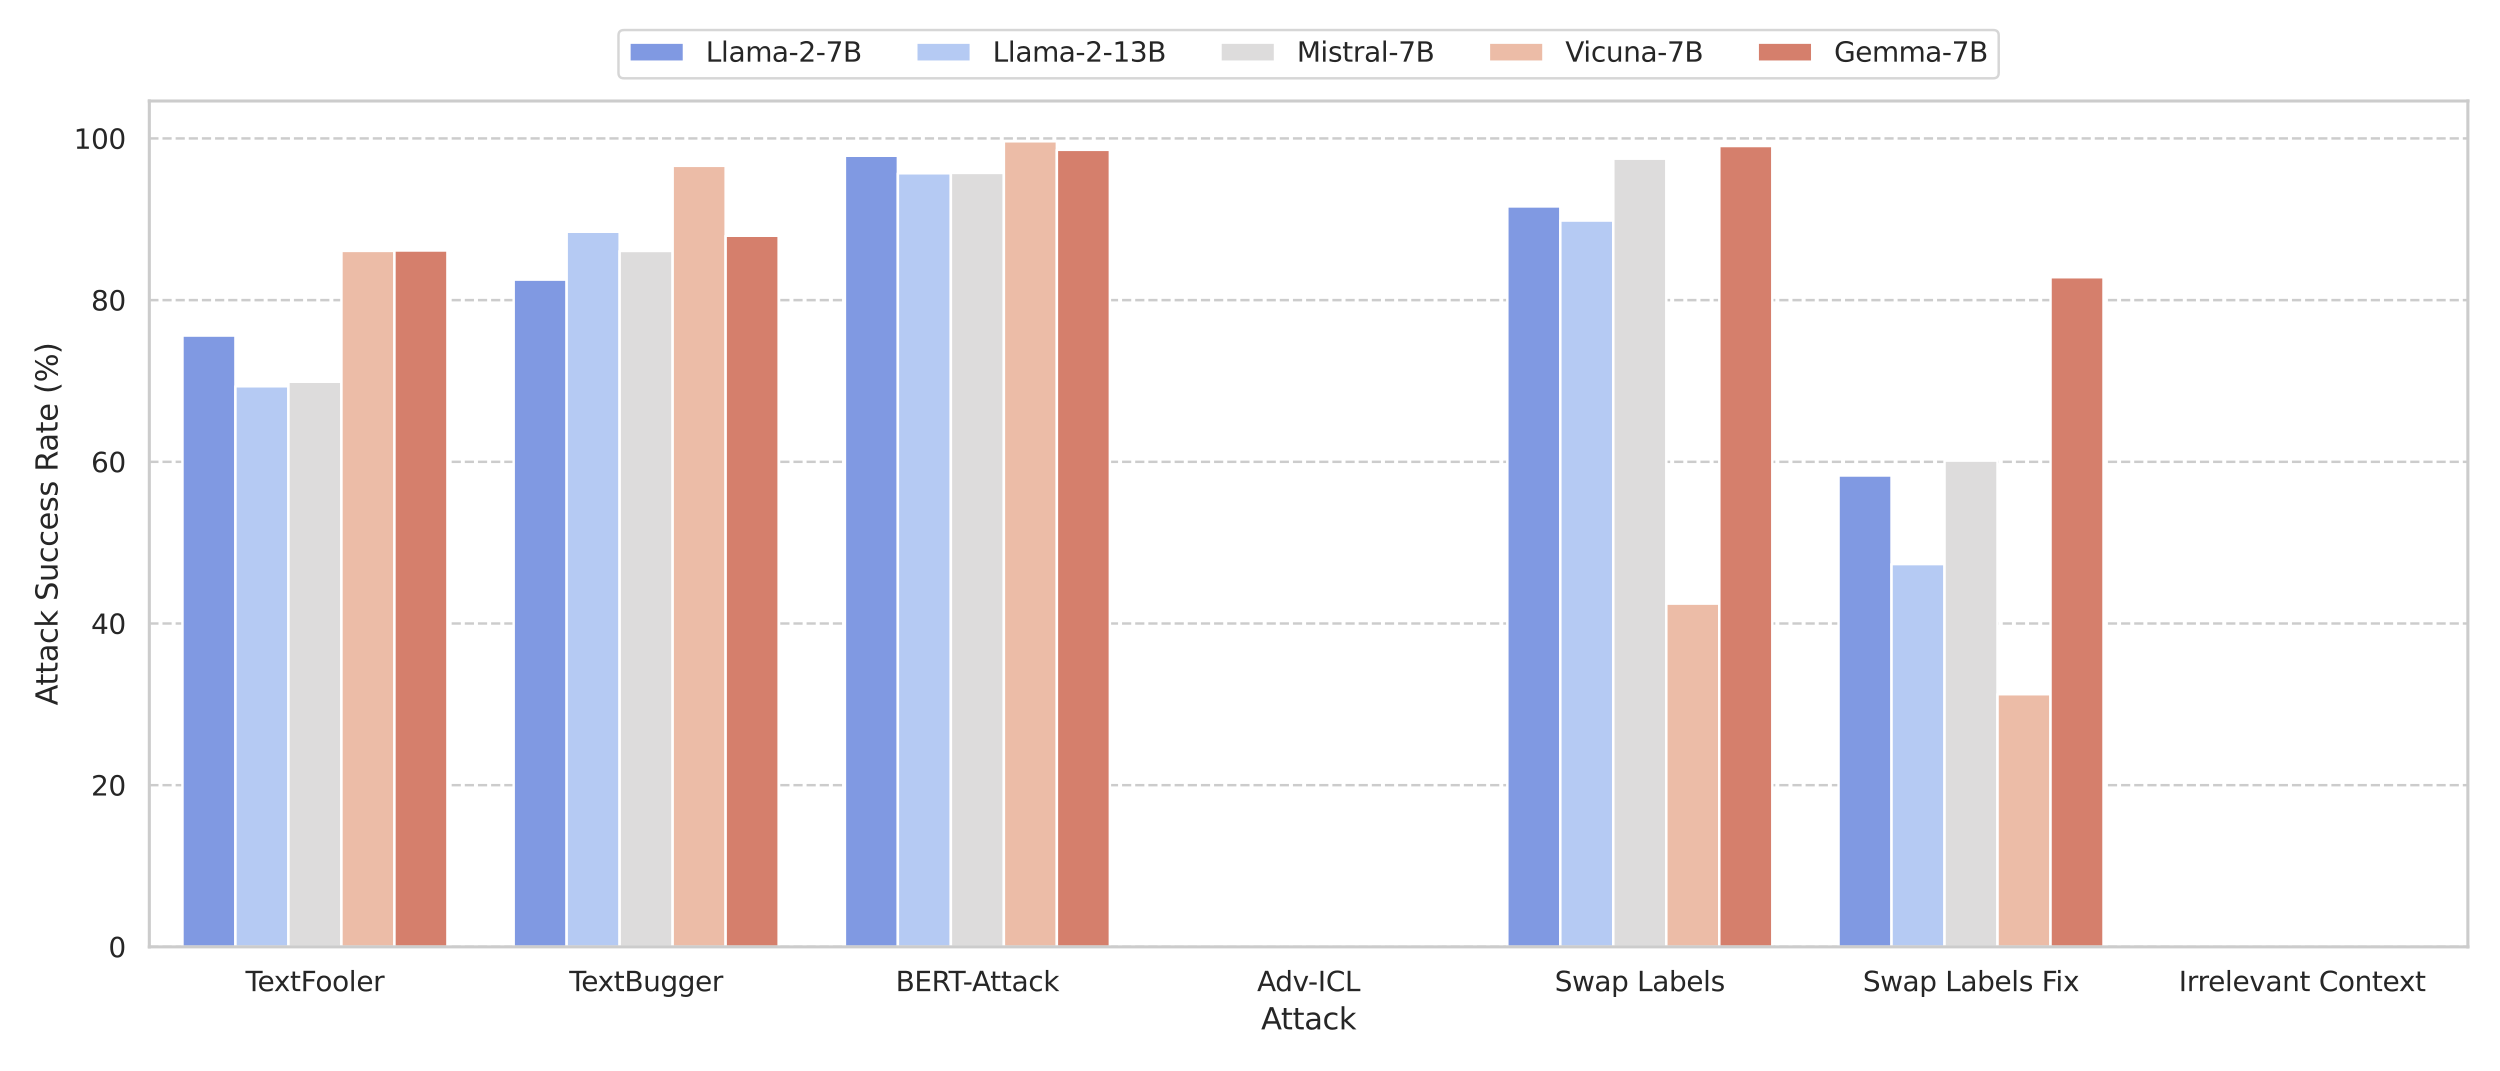 <?xml version="1.0" encoding="utf-8" standalone="no"?>
<!DOCTYPE svg PUBLIC "-//W3C//DTD SVG 1.1//EN"
  "http://www.w3.org/Graphics/SVG/1.1/DTD/svg11.dtd">
<svg xmlns:xlink="http://www.w3.org/1999/xlink" width="1008pt" height="432pt" viewBox="0 0 1008 432" xmlns="http://www.w3.org/2000/svg" version="1.1">
 <defs>
  <style type="text/css">*{stroke-linejoin: round; stroke-linecap: butt}</style>
 </defs>
 <g id="figure_1">
  <g id="patch_1">
   <path d="M 0 432 
L 1008 432 
L 1008 0 
L 0 0 
z
" style="fill: #ffffff"/>
  </g>
  <g id="axes_1">
   <g id="patch_2">
    <path d="M 60.21 381.78 
L 995.04 381.78 
L 995.04 40.724 
L 60.21 40.724 
z
" style="fill: #ffffff"/>
   </g>
   <g id="matplotlib.axis_1">
    <g id="xtick_1">
     <g id="text_1">
      <!-- TextFooler -->
      <g style="fill: #262626" transform="translate(98.992 399.638) scale(0.11 -0.11)">
       <defs>
        <path id="DejaVuSans-54" d="M -19 4666 
L 3928 4666 
L 3928 4134 
L 2272 4134 
L 2272 0 
L 1638 0 
L 1638 4134 
L -19 4134 
L -19 4666 
z
" transform="scale(0.016)"/>
        <path id="DejaVuSans-65" d="M 3597 1894 
L 3597 1613 
L 953 1613 
Q 991 1019 1311 708 
Q 1631 397 2203 397 
Q 2534 397 2845 478 
Q 3156 559 3463 722 
L 3463 178 
Q 3153 47 2828 -22 
Q 2503 -91 2169 -91 
Q 1331 -91 842 396 
Q 353 884 353 1716 
Q 353 2575 817 3079 
Q 1281 3584 2069 3584 
Q 2775 3584 3186 3129 
Q 3597 2675 3597 1894 
z
M 3022 2063 
Q 3016 2534 2758 2815 
Q 2500 3097 2075 3097 
Q 1594 3097 1305 2825 
Q 1016 2553 972 2059 
L 3022 2063 
z
" transform="scale(0.016)"/>
        <path id="DejaVuSans-78" d="M 3513 3500 
L 2247 1797 
L 3578 0 
L 2900 0 
L 1881 1375 
L 863 0 
L 184 0 
L 1544 1831 
L 300 3500 
L 978 3500 
L 1906 2253 
L 2834 3500 
L 3513 3500 
z
" transform="scale(0.016)"/>
        <path id="DejaVuSans-74" d="M 1172 4494 
L 1172 3500 
L 2356 3500 
L 2356 3053 
L 1172 3053 
L 1172 1153 
Q 1172 725 1289 603 
Q 1406 481 1766 481 
L 2356 481 
L 2356 0 
L 1766 0 
Q 1100 0 847 248 
Q 594 497 594 1153 
L 594 3053 
L 172 3053 
L 172 3500 
L 594 3500 
L 594 4494 
L 1172 4494 
z
" transform="scale(0.016)"/>
        <path id="DejaVuSans-46" d="M 628 4666 
L 3309 4666 
L 3309 4134 
L 1259 4134 
L 1259 2759 
L 3109 2759 
L 3109 2228 
L 1259 2228 
L 1259 0 
L 628 0 
L 628 4666 
z
" transform="scale(0.016)"/>
        <path id="DejaVuSans-6f" d="M 1959 3097 
Q 1497 3097 1228 2736 
Q 959 2375 959 1747 
Q 959 1119 1226 758 
Q 1494 397 1959 397 
Q 2419 397 2687 759 
Q 2956 1122 2956 1747 
Q 2956 2369 2687 2733 
Q 2419 3097 1959 3097 
z
M 1959 3584 
Q 2709 3584 3137 3096 
Q 3566 2609 3566 1747 
Q 3566 888 3137 398 
Q 2709 -91 1959 -91 
Q 1206 -91 779 398 
Q 353 888 353 1747 
Q 353 2609 779 3096 
Q 1206 3584 1959 3584 
z
" transform="scale(0.016)"/>
        <path id="DejaVuSans-6c" d="M 603 4863 
L 1178 4863 
L 1178 0 
L 603 0 
L 603 4863 
z
" transform="scale(0.016)"/>
        <path id="DejaVuSans-72" d="M 2631 2963 
Q 2534 3019 2420 3045 
Q 2306 3072 2169 3072 
Q 1681 3072 1420 2755 
Q 1159 2438 1159 1844 
L 1159 0 
L 581 0 
L 581 3500 
L 1159 3500 
L 1159 2956 
Q 1341 3275 1631 3429 
Q 1922 3584 2338 3584 
Q 2397 3584 2469 3576 
Q 2541 3569 2628 3553 
L 2631 2963 
z
" transform="scale(0.016)"/>
       </defs>
       <use xlink:href="#DejaVuSans-54"/>
       <use xlink:href="#DejaVuSans-65" x="44.084"/>
       <use xlink:href="#DejaVuSans-78" x="103.857"/>
       <use xlink:href="#DejaVuSans-74" x="163.037"/>
       <use xlink:href="#DejaVuSans-46" x="202.246"/>
       <use xlink:href="#DejaVuSans-6f" x="256.141"/>
       <use xlink:href="#DejaVuSans-6f" x="317.322"/>
       <use xlink:href="#DejaVuSans-6c" x="378.504"/>
       <use xlink:href="#DejaVuSans-65" x="406.287"/>
       <use xlink:href="#DejaVuSans-72" x="467.811"/>
      </g>
     </g>
    </g>
    <g id="xtick_2">
     <g id="text_2">
      <!-- TextBugger -->
      <g style="fill: #262626" transform="translate(229.519 399.638) scale(0.11 -0.11)">
       <defs>
        <path id="DejaVuSans-42" d="M 1259 2228 
L 1259 519 
L 2272 519 
Q 2781 519 3026 730 
Q 3272 941 3272 1375 
Q 3272 1813 3026 2020 
Q 2781 2228 2272 2228 
L 1259 2228 
z
M 1259 4147 
L 1259 2741 
L 2194 2741 
Q 2656 2741 2882 2914 
Q 3109 3088 3109 3444 
Q 3109 3797 2882 3972 
Q 2656 4147 2194 4147 
L 1259 4147 
z
M 628 4666 
L 2241 4666 
Q 2963 4666 3353 4366 
Q 3744 4066 3744 3513 
Q 3744 3084 3544 2831 
Q 3344 2578 2956 2516 
Q 3422 2416 3680 2098 
Q 3938 1781 3938 1306 
Q 3938 681 3513 340 
Q 3088 0 2303 0 
L 628 0 
L 628 4666 
z
" transform="scale(0.016)"/>
        <path id="DejaVuSans-75" d="M 544 1381 
L 544 3500 
L 1119 3500 
L 1119 1403 
Q 1119 906 1312 657 
Q 1506 409 1894 409 
Q 2359 409 2629 706 
Q 2900 1003 2900 1516 
L 2900 3500 
L 3475 3500 
L 3475 0 
L 2900 0 
L 2900 538 
Q 2691 219 2414 64 
Q 2138 -91 1772 -91 
Q 1169 -91 856 284 
Q 544 659 544 1381 
z
M 1991 3584 
L 1991 3584 
z
" transform="scale(0.016)"/>
        <path id="DejaVuSans-67" d="M 2906 1791 
Q 2906 2416 2648 2759 
Q 2391 3103 1925 3103 
Q 1463 3103 1205 2759 
Q 947 2416 947 1791 
Q 947 1169 1205 825 
Q 1463 481 1925 481 
Q 2391 481 2648 825 
Q 2906 1169 2906 1791 
z
M 3481 434 
Q 3481 -459 3084 -895 
Q 2688 -1331 1869 -1331 
Q 1566 -1331 1297 -1286 
Q 1028 -1241 775 -1147 
L 775 -588 
Q 1028 -725 1275 -790 
Q 1522 -856 1778 -856 
Q 2344 -856 2625 -561 
Q 2906 -266 2906 331 
L 2906 616 
Q 2728 306 2450 153 
Q 2172 0 1784 0 
Q 1141 0 747 490 
Q 353 981 353 1791 
Q 353 2603 747 3093 
Q 1141 3584 1784 3584 
Q 2172 3584 2450 3431 
Q 2728 3278 2906 2969 
L 2906 3500 
L 3481 3500 
L 3481 434 
z
" transform="scale(0.016)"/>
       </defs>
       <use xlink:href="#DejaVuSans-54"/>
       <use xlink:href="#DejaVuSans-65" x="44.084"/>
       <use xlink:href="#DejaVuSans-78" x="103.857"/>
       <use xlink:href="#DejaVuSans-74" x="163.037"/>
       <use xlink:href="#DejaVuSans-42" x="202.246"/>
       <use xlink:href="#DejaVuSans-75" x="270.85"/>
       <use xlink:href="#DejaVuSans-67" x="334.229"/>
       <use xlink:href="#DejaVuSans-67" x="397.705"/>
       <use xlink:href="#DejaVuSans-65" x="461.182"/>
       <use xlink:href="#DejaVuSans-72" x="522.705"/>
      </g>
     </g>
    </g>
    <g id="xtick_3">
     <g id="text_3">
      <!-- BERT-Attack -->
      <g style="fill: #262626" transform="translate(361.13 399.638) scale(0.11 -0.11)">
       <defs>
        <path id="DejaVuSans-45" d="M 628 4666 
L 3578 4666 
L 3578 4134 
L 1259 4134 
L 1259 2753 
L 3481 2753 
L 3481 2222 
L 1259 2222 
L 1259 531 
L 3634 531 
L 3634 0 
L 628 0 
L 628 4666 
z
" transform="scale(0.016)"/>
        <path id="DejaVuSans-52" d="M 2841 2188 
Q 3044 2119 3236 1894 
Q 3428 1669 3622 1275 
L 4263 0 
L 3584 0 
L 2988 1197 
Q 2756 1666 2539 1819 
Q 2322 1972 1947 1972 
L 1259 1972 
L 1259 0 
L 628 0 
L 628 4666 
L 2053 4666 
Q 2853 4666 3247 4331 
Q 3641 3997 3641 3322 
Q 3641 2881 3436 2590 
Q 3231 2300 2841 2188 
z
M 1259 4147 
L 1259 2491 
L 2053 2491 
Q 2509 2491 2742 2702 
Q 2975 2913 2975 3322 
Q 2975 3731 2742 3939 
Q 2509 4147 2053 4147 
L 1259 4147 
z
" transform="scale(0.016)"/>
        <path id="DejaVuSans-2d" d="M 313 2009 
L 1997 2009 
L 1997 1497 
L 313 1497 
L 313 2009 
z
" transform="scale(0.016)"/>
        <path id="DejaVuSans-41" d="M 2188 4044 
L 1331 1722 
L 3047 1722 
L 2188 4044 
z
M 1831 4666 
L 2547 4666 
L 4325 0 
L 3669 0 
L 3244 1197 
L 1141 1197 
L 716 0 
L 50 0 
L 1831 4666 
z
" transform="scale(0.016)"/>
        <path id="DejaVuSans-61" d="M 2194 1759 
Q 1497 1759 1228 1600 
Q 959 1441 959 1056 
Q 959 750 1161 570 
Q 1363 391 1709 391 
Q 2188 391 2477 730 
Q 2766 1069 2766 1631 
L 2766 1759 
L 2194 1759 
z
M 3341 1997 
L 3341 0 
L 2766 0 
L 2766 531 
Q 2569 213 2275 61 
Q 1981 -91 1556 -91 
Q 1019 -91 701 211 
Q 384 513 384 1019 
Q 384 1609 779 1909 
Q 1175 2209 1959 2209 
L 2766 2209 
L 2766 2266 
Q 2766 2663 2505 2880 
Q 2244 3097 1772 3097 
Q 1472 3097 1187 3025 
Q 903 2953 641 2809 
L 641 3341 
Q 956 3463 1253 3523 
Q 1550 3584 1831 3584 
Q 2591 3584 2966 3190 
Q 3341 2797 3341 1997 
z
" transform="scale(0.016)"/>
        <path id="DejaVuSans-63" d="M 3122 3366 
L 3122 2828 
Q 2878 2963 2633 3030 
Q 2388 3097 2138 3097 
Q 1578 3097 1268 2742 
Q 959 2388 959 1747 
Q 959 1106 1268 751 
Q 1578 397 2138 397 
Q 2388 397 2633 464 
Q 2878 531 3122 666 
L 3122 134 
Q 2881 22 2623 -34 
Q 2366 -91 2075 -91 
Q 1284 -91 818 406 
Q 353 903 353 1747 
Q 353 2603 823 3093 
Q 1294 3584 2113 3584 
Q 2378 3584 2631 3529 
Q 2884 3475 3122 3366 
z
" transform="scale(0.016)"/>
        <path id="DejaVuSans-6b" d="M 581 4863 
L 1159 4863 
L 1159 1991 
L 2875 3500 
L 3609 3500 
L 1753 1863 
L 3688 0 
L 2938 0 
L 1159 1709 
L 1159 0 
L 581 0 
L 581 4863 
z
" transform="scale(0.016)"/>
       </defs>
       <use xlink:href="#DejaVuSans-42"/>
       <use xlink:href="#DejaVuSans-45" x="68.604"/>
       <use xlink:href="#DejaVuSans-52" x="131.787"/>
       <use xlink:href="#DejaVuSans-54" x="194.02"/>
       <use xlink:href="#DejaVuSans-2d" x="245.979"/>
       <use xlink:href="#DejaVuSans-41" x="279.812"/>
       <use xlink:href="#DejaVuSans-74" x="346.471"/>
       <use xlink:href="#DejaVuSans-74" x="385.68"/>
       <use xlink:href="#DejaVuSans-61" x="424.889"/>
       <use xlink:href="#DejaVuSans-63" x="486.168"/>
       <use xlink:href="#DejaVuSans-6b" x="541.148"/>
      </g>
     </g>
    </g>
    <g id="xtick_4">
     <g id="text_4">
      <!-- Adv-ICL -->
      <g style="fill: #262626" transform="translate(506.844 399.638) scale(0.11 -0.11)">
       <defs>
        <path id="DejaVuSans-64" d="M 2906 2969 
L 2906 4863 
L 3481 4863 
L 3481 0 
L 2906 0 
L 2906 525 
Q 2725 213 2448 61 
Q 2172 -91 1784 -91 
Q 1150 -91 751 415 
Q 353 922 353 1747 
Q 353 2572 751 3078 
Q 1150 3584 1784 3584 
Q 2172 3584 2448 3432 
Q 2725 3281 2906 2969 
z
M 947 1747 
Q 947 1113 1208 752 
Q 1469 391 1925 391 
Q 2381 391 2643 752 
Q 2906 1113 2906 1747 
Q 2906 2381 2643 2742 
Q 2381 3103 1925 3103 
Q 1469 3103 1208 2742 
Q 947 2381 947 1747 
z
" transform="scale(0.016)"/>
        <path id="DejaVuSans-76" d="M 191 3500 
L 800 3500 
L 1894 563 
L 2988 3500 
L 3597 3500 
L 2284 0 
L 1503 0 
L 191 3500 
z
" transform="scale(0.016)"/>
        <path id="DejaVuSans-49" d="M 628 4666 
L 1259 4666 
L 1259 0 
L 628 0 
L 628 4666 
z
" transform="scale(0.016)"/>
        <path id="DejaVuSans-43" d="M 4122 4306 
L 4122 3641 
Q 3803 3938 3442 4084 
Q 3081 4231 2675 4231 
Q 1875 4231 1450 3742 
Q 1025 3253 1025 2328 
Q 1025 1406 1450 917 
Q 1875 428 2675 428 
Q 3081 428 3442 575 
Q 3803 722 4122 1019 
L 4122 359 
Q 3791 134 3420 21 
Q 3050 -91 2638 -91 
Q 1578 -91 968 557 
Q 359 1206 359 2328 
Q 359 3453 968 4101 
Q 1578 4750 2638 4750 
Q 3056 4750 3426 4639 
Q 3797 4528 4122 4306 
z
" transform="scale(0.016)"/>
        <path id="DejaVuSans-4c" d="M 628 4666 
L 1259 4666 
L 1259 531 
L 3531 531 
L 3531 0 
L 628 0 
L 628 4666 
z
" transform="scale(0.016)"/>
       </defs>
       <use xlink:href="#DejaVuSans-41"/>
       <use xlink:href="#DejaVuSans-64" x="66.658"/>
       <use xlink:href="#DejaVuSans-76" x="130.135"/>
       <use xlink:href="#DejaVuSans-2d" x="186.689"/>
       <use xlink:href="#DejaVuSans-49" x="222.773"/>
       <use xlink:href="#DejaVuSans-43" x="252.266"/>
       <use xlink:href="#DejaVuSans-4c" x="322.09"/>
      </g>
     </g>
    </g>
    <g id="xtick_5">
     <g id="text_5">
      <!-- Swap Labels -->
      <g style="fill: #262626" transform="translate(626.868 399.638) scale(0.11 -0.11)">
       <defs>
        <path id="DejaVuSans-53" d="M 3425 4513 
L 3425 3897 
Q 3066 4069 2747 4153 
Q 2428 4238 2131 4238 
Q 1616 4238 1336 4038 
Q 1056 3838 1056 3469 
Q 1056 3159 1242 3001 
Q 1428 2844 1947 2747 
L 2328 2669 
Q 3034 2534 3370 2195 
Q 3706 1856 3706 1288 
Q 3706 609 3251 259 
Q 2797 -91 1919 -91 
Q 1588 -91 1214 -16 
Q 841 59 441 206 
L 441 856 
Q 825 641 1194 531 
Q 1563 422 1919 422 
Q 2459 422 2753 634 
Q 3047 847 3047 1241 
Q 3047 1584 2836 1778 
Q 2625 1972 2144 2069 
L 1759 2144 
Q 1053 2284 737 2584 
Q 422 2884 422 3419 
Q 422 4038 858 4394 
Q 1294 4750 2059 4750 
Q 2388 4750 2728 4690 
Q 3069 4631 3425 4513 
z
" transform="scale(0.016)"/>
        <path id="DejaVuSans-77" d="M 269 3500 
L 844 3500 
L 1563 769 
L 2278 3500 
L 2956 3500 
L 3675 769 
L 4391 3500 
L 4966 3500 
L 4050 0 
L 3372 0 
L 2619 2869 
L 1863 0 
L 1184 0 
L 269 3500 
z
" transform="scale(0.016)"/>
        <path id="DejaVuSans-70" d="M 1159 525 
L 1159 -1331 
L 581 -1331 
L 581 3500 
L 1159 3500 
L 1159 2969 
Q 1341 3281 1617 3432 
Q 1894 3584 2278 3584 
Q 2916 3584 3314 3078 
Q 3713 2572 3713 1747 
Q 3713 922 3314 415 
Q 2916 -91 2278 -91 
Q 1894 -91 1617 61 
Q 1341 213 1159 525 
z
M 3116 1747 
Q 3116 2381 2855 2742 
Q 2594 3103 2138 3103 
Q 1681 3103 1420 2742 
Q 1159 2381 1159 1747 
Q 1159 1113 1420 752 
Q 1681 391 2138 391 
Q 2594 391 2855 752 
Q 3116 1113 3116 1747 
z
" transform="scale(0.016)"/>
        <path id="DejaVuSans-20" transform="scale(0.016)"/>
        <path id="DejaVuSans-62" d="M 3116 1747 
Q 3116 2381 2855 2742 
Q 2594 3103 2138 3103 
Q 1681 3103 1420 2742 
Q 1159 2381 1159 1747 
Q 1159 1113 1420 752 
Q 1681 391 2138 391 
Q 2594 391 2855 752 
Q 3116 1113 3116 1747 
z
M 1159 2969 
Q 1341 3281 1617 3432 
Q 1894 3584 2278 3584 
Q 2916 3584 3314 3078 
Q 3713 2572 3713 1747 
Q 3713 922 3314 415 
Q 2916 -91 2278 -91 
Q 1894 -91 1617 61 
Q 1341 213 1159 525 
L 1159 0 
L 581 0 
L 581 4863 
L 1159 4863 
L 1159 2969 
z
" transform="scale(0.016)"/>
        <path id="DejaVuSans-73" d="M 2834 3397 
L 2834 2853 
Q 2591 2978 2328 3040 
Q 2066 3103 1784 3103 
Q 1356 3103 1142 2972 
Q 928 2841 928 2578 
Q 928 2378 1081 2264 
Q 1234 2150 1697 2047 
L 1894 2003 
Q 2506 1872 2764 1633 
Q 3022 1394 3022 966 
Q 3022 478 2636 193 
Q 2250 -91 1575 -91 
Q 1294 -91 989 -36 
Q 684 19 347 128 
L 347 722 
Q 666 556 975 473 
Q 1284 391 1588 391 
Q 1994 391 2212 530 
Q 2431 669 2431 922 
Q 2431 1156 2273 1281 
Q 2116 1406 1581 1522 
L 1381 1569 
Q 847 1681 609 1914 
Q 372 2147 372 2553 
Q 372 3047 722 3315 
Q 1072 3584 1716 3584 
Q 2034 3584 2315 3537 
Q 2597 3491 2834 3397 
z
" transform="scale(0.016)"/>
       </defs>
       <use xlink:href="#DejaVuSans-53"/>
       <use xlink:href="#DejaVuSans-77" x="63.477"/>
       <use xlink:href="#DejaVuSans-61" x="145.264"/>
       <use xlink:href="#DejaVuSans-70" x="206.543"/>
       <use xlink:href="#DejaVuSans-20" x="270.02"/>
       <use xlink:href="#DejaVuSans-4c" x="301.807"/>
       <use xlink:href="#DejaVuSans-61" x="357.52"/>
       <use xlink:href="#DejaVuSans-62" x="418.799"/>
       <use xlink:href="#DejaVuSans-65" x="482.275"/>
       <use xlink:href="#DejaVuSans-6c" x="543.799"/>
       <use xlink:href="#DejaVuSans-73" x="571.582"/>
      </g>
     </g>
    </g>
    <g id="xtick_6">
     <g id="text_6">
      <!-- Swap Labels Fix -->
      <g style="fill: #262626" transform="translate(751.12 399.638) scale(0.11 -0.11)">
       <defs>
        <path id="DejaVuSans-69" d="M 603 3500 
L 1178 3500 
L 1178 0 
L 603 0 
L 603 3500 
z
M 603 4863 
L 1178 4863 
L 1178 4134 
L 603 4134 
L 603 4863 
z
" transform="scale(0.016)"/>
       </defs>
       <use xlink:href="#DejaVuSans-53"/>
       <use xlink:href="#DejaVuSans-77" x="63.477"/>
       <use xlink:href="#DejaVuSans-61" x="145.264"/>
       <use xlink:href="#DejaVuSans-70" x="206.543"/>
       <use xlink:href="#DejaVuSans-20" x="270.02"/>
       <use xlink:href="#DejaVuSans-4c" x="301.807"/>
       <use xlink:href="#DejaVuSans-61" x="357.52"/>
       <use xlink:href="#DejaVuSans-62" x="418.799"/>
       <use xlink:href="#DejaVuSans-65" x="482.275"/>
       <use xlink:href="#DejaVuSans-6c" x="543.799"/>
       <use xlink:href="#DejaVuSans-73" x="571.582"/>
       <use xlink:href="#DejaVuSans-20" x="623.682"/>
       <use xlink:href="#DejaVuSans-46" x="655.469"/>
       <use xlink:href="#DejaVuSans-69" x="705.738"/>
       <use xlink:href="#DejaVuSans-78" x="733.521"/>
      </g>
     </g>
    </g>
    <g id="xtick_7">
     <g id="text_7">
      <!-- Irrelevant Context -->
      <g style="fill: #262626" transform="translate(878.483 399.638) scale(0.11 -0.11)">
       <defs>
        <path id="DejaVuSans-6e" d="M 3513 2113 
L 3513 0 
L 2938 0 
L 2938 2094 
Q 2938 2591 2744 2837 
Q 2550 3084 2163 3084 
Q 1697 3084 1428 2787 
Q 1159 2491 1159 1978 
L 1159 0 
L 581 0 
L 581 3500 
L 1159 3500 
L 1159 2956 
Q 1366 3272 1645 3428 
Q 1925 3584 2291 3584 
Q 2894 3584 3203 3211 
Q 3513 2838 3513 2113 
z
" transform="scale(0.016)"/>
       </defs>
       <use xlink:href="#DejaVuSans-49"/>
       <use xlink:href="#DejaVuSans-72" x="29.492"/>
       <use xlink:href="#DejaVuSans-72" x="68.855"/>
       <use xlink:href="#DejaVuSans-65" x="107.719"/>
       <use xlink:href="#DejaVuSans-6c" x="169.242"/>
       <use xlink:href="#DejaVuSans-65" x="197.025"/>
       <use xlink:href="#DejaVuSans-76" x="258.549"/>
       <use xlink:href="#DejaVuSans-61" x="317.729"/>
       <use xlink:href="#DejaVuSans-6e" x="379.008"/>
       <use xlink:href="#DejaVuSans-74" x="442.387"/>
       <use xlink:href="#DejaVuSans-20" x="481.596"/>
       <use xlink:href="#DejaVuSans-43" x="513.383"/>
       <use xlink:href="#DejaVuSans-6f" x="583.207"/>
       <use xlink:href="#DejaVuSans-6e" x="644.389"/>
       <use xlink:href="#DejaVuSans-74" x="707.768"/>
       <use xlink:href="#DejaVuSans-65" x="746.977"/>
       <use xlink:href="#DejaVuSans-78" x="806.75"/>
       <use xlink:href="#DejaVuSans-74" x="865.93"/>
      </g>
     </g>
    </g>
    <g id="text_8">
     <!-- Attack -->
     <g style="fill: #262626" transform="translate(508.471 415.044) scale(0.12 -0.12)">
      <use xlink:href="#DejaVuSans-41"/>
      <use xlink:href="#DejaVuSans-74" x="66.658"/>
      <use xlink:href="#DejaVuSans-74" x="105.867"/>
      <use xlink:href="#DejaVuSans-61" x="145.076"/>
      <use xlink:href="#DejaVuSans-63" x="206.355"/>
      <use xlink:href="#DejaVuSans-6b" x="261.336"/>
     </g>
    </g>
   </g>
   <g id="matplotlib.axis_2">
    <g id="ytick_1">
     <g id="line2d_1">
      <path d="M 60.21 381.78 
L 995.04 381.78 
" clip-path="url(#p69f2e0e2e2)" style="fill: none; stroke-dasharray: 3.7,1.6; stroke-dashoffset: 0; stroke: #cccccc"/>
     </g>
     <g id="text_9">
      <!-- 0 -->
      <g style="fill: #262626" transform="translate(43.711 385.959) scale(0.11 -0.11)">
       <defs>
        <path id="DejaVuSans-30" d="M 2034 4250 
Q 1547 4250 1301 3770 
Q 1056 3291 1056 2328 
Q 1056 1369 1301 889 
Q 1547 409 2034 409 
Q 2525 409 2770 889 
Q 3016 1369 3016 2328 
Q 3016 3291 2770 3770 
Q 2525 4250 2034 4250 
z
M 2034 4750 
Q 2819 4750 3233 4129 
Q 3647 3509 3647 2328 
Q 3647 1150 3233 529 
Q 2819 -91 2034 -91 
Q 1250 -91 836 529 
Q 422 1150 422 2328 
Q 422 3509 836 4129 
Q 1250 4750 2034 4750 
z
" transform="scale(0.016)"/>
       </defs>
       <use xlink:href="#DejaVuSans-30"/>
      </g>
     </g>
    </g>
    <g id="ytick_2">
     <g id="line2d_2">
      <path d="M 60.21 316.589 
L 995.04 316.589 
" clip-path="url(#p69f2e0e2e2)" style="fill: none; stroke-dasharray: 3.7,1.6; stroke-dashoffset: 0; stroke: #cccccc"/>
     </g>
     <g id="text_10">
      <!-- 20 -->
      <g style="fill: #262626" transform="translate(36.712 320.768) scale(0.11 -0.11)">
       <defs>
        <path id="DejaVuSans-32" d="M 1228 531 
L 3431 531 
L 3431 0 
L 469 0 
L 469 531 
Q 828 903 1448 1529 
Q 2069 2156 2228 2338 
Q 2531 2678 2651 2914 
Q 2772 3150 2772 3378 
Q 2772 3750 2511 3984 
Q 2250 4219 1831 4219 
Q 1534 4219 1204 4116 
Q 875 4013 500 3803 
L 500 4441 
Q 881 4594 1212 4672 
Q 1544 4750 1819 4750 
Q 2544 4750 2975 4387 
Q 3406 4025 3406 3419 
Q 3406 3131 3298 2873 
Q 3191 2616 2906 2266 
Q 2828 2175 2409 1742 
Q 1991 1309 1228 531 
z
" transform="scale(0.016)"/>
       </defs>
       <use xlink:href="#DejaVuSans-32"/>
       <use xlink:href="#DejaVuSans-30" x="63.623"/>
      </g>
     </g>
    </g>
    <g id="ytick_3">
     <g id="line2d_3">
      <path d="M 60.21 251.398 
L 995.04 251.398 
" clip-path="url(#p69f2e0e2e2)" style="fill: none; stroke-dasharray: 3.7,1.6; stroke-dashoffset: 0; stroke: #cccccc"/>
     </g>
     <g id="text_11">
      <!-- 40 -->
      <g style="fill: #262626" transform="translate(36.712 255.577) scale(0.11 -0.11)">
       <defs>
        <path id="DejaVuSans-34" d="M 2419 4116 
L 825 1625 
L 2419 1625 
L 2419 4116 
z
M 2253 4666 
L 3047 4666 
L 3047 1625 
L 3713 1625 
L 3713 1100 
L 3047 1100 
L 3047 0 
L 2419 0 
L 2419 1100 
L 313 1100 
L 313 1709 
L 2253 4666 
z
" transform="scale(0.016)"/>
       </defs>
       <use xlink:href="#DejaVuSans-34"/>
       <use xlink:href="#DejaVuSans-30" x="63.623"/>
      </g>
     </g>
    </g>
    <g id="ytick_4">
     <g id="line2d_4">
      <path d="M 60.21 186.206 
L 995.04 186.206 
" clip-path="url(#p69f2e0e2e2)" style="fill: none; stroke-dasharray: 3.7,1.6; stroke-dashoffset: 0; stroke: #cccccc"/>
     </g>
     <g id="text_12">
      <!-- 60 -->
      <g style="fill: #262626" transform="translate(36.712 190.385) scale(0.11 -0.11)">
       <defs>
        <path id="DejaVuSans-36" d="M 2113 2584 
Q 1688 2584 1439 2293 
Q 1191 2003 1191 1497 
Q 1191 994 1439 701 
Q 1688 409 2113 409 
Q 2538 409 2786 701 
Q 3034 994 3034 1497 
Q 3034 2003 2786 2293 
Q 2538 2584 2113 2584 
z
M 3366 4563 
L 3366 3988 
Q 3128 4100 2886 4159 
Q 2644 4219 2406 4219 
Q 1781 4219 1451 3797 
Q 1122 3375 1075 2522 
Q 1259 2794 1537 2939 
Q 1816 3084 2150 3084 
Q 2853 3084 3261 2657 
Q 3669 2231 3669 1497 
Q 3669 778 3244 343 
Q 2819 -91 2113 -91 
Q 1303 -91 875 529 
Q 447 1150 447 2328 
Q 447 3434 972 4092 
Q 1497 4750 2381 4750 
Q 2619 4750 2861 4703 
Q 3103 4656 3366 4563 
z
" transform="scale(0.016)"/>
       </defs>
       <use xlink:href="#DejaVuSans-36"/>
       <use xlink:href="#DejaVuSans-30" x="63.623"/>
      </g>
     </g>
    </g>
    <g id="ytick_5">
     <g id="line2d_5">
      <path d="M 60.21 121.015 
L 995.04 121.015 
" clip-path="url(#p69f2e0e2e2)" style="fill: none; stroke-dasharray: 3.7,1.6; stroke-dashoffset: 0; stroke: #cccccc"/>
     </g>
     <g id="text_13">
      <!-- 80 -->
      <g style="fill: #262626" transform="translate(36.712 125.194) scale(0.11 -0.11)">
       <defs>
        <path id="DejaVuSans-38" d="M 2034 2216 
Q 1584 2216 1326 1975 
Q 1069 1734 1069 1313 
Q 1069 891 1326 650 
Q 1584 409 2034 409 
Q 2484 409 2743 651 
Q 3003 894 3003 1313 
Q 3003 1734 2745 1975 
Q 2488 2216 2034 2216 
z
M 1403 2484 
Q 997 2584 770 2862 
Q 544 3141 544 3541 
Q 544 4100 942 4425 
Q 1341 4750 2034 4750 
Q 2731 4750 3128 4425 
Q 3525 4100 3525 3541 
Q 3525 3141 3298 2862 
Q 3072 2584 2669 2484 
Q 3125 2378 3379 2068 
Q 3634 1759 3634 1313 
Q 3634 634 3220 271 
Q 2806 -91 2034 -91 
Q 1263 -91 848 271 
Q 434 634 434 1313 
Q 434 1759 690 2068 
Q 947 2378 1403 2484 
z
M 1172 3481 
Q 1172 3119 1398 2916 
Q 1625 2713 2034 2713 
Q 2441 2713 2670 2916 
Q 2900 3119 2900 3481 
Q 2900 3844 2670 4047 
Q 2441 4250 2034 4250 
Q 1625 4250 1398 4047 
Q 1172 3844 1172 3481 
z
" transform="scale(0.016)"/>
       </defs>
       <use xlink:href="#DejaVuSans-38"/>
       <use xlink:href="#DejaVuSans-30" x="63.623"/>
      </g>
     </g>
    </g>
    <g id="ytick_6">
     <g id="line2d_6">
      <path d="M 60.21 55.824 
L 995.04 55.824 
" clip-path="url(#p69f2e0e2e2)" style="fill: none; stroke-dasharray: 3.7,1.6; stroke-dashoffset: 0; stroke: #cccccc"/>
     </g>
     <g id="text_14">
      <!-- 100 -->
      <g style="fill: #262626" transform="translate(29.714 60.003) scale(0.11 -0.11)">
       <defs>
        <path id="DejaVuSans-31" d="M 794 531 
L 1825 531 
L 1825 4091 
L 703 3866 
L 703 4441 
L 1819 4666 
L 2450 4666 
L 2450 531 
L 3481 531 
L 3481 0 
L 794 0 
L 794 531 
z
" transform="scale(0.016)"/>
       </defs>
       <use xlink:href="#DejaVuSans-31"/>
       <use xlink:href="#DejaVuSans-30" x="63.623"/>
       <use xlink:href="#DejaVuSans-30" x="127.246"/>
      </g>
     </g>
    </g>
    <g id="text_15">
     <!-- Attack Success Rate (%) -->
     <g style="fill: #262626" transform="translate(23.218 284.417) rotate(-90) scale(0.12 -0.12)">
      <defs>
       <path id="DejaVuSans-28" d="M 1984 4856 
Q 1566 4138 1362 3434 
Q 1159 2731 1159 2009 
Q 1159 1288 1364 580 
Q 1569 -128 1984 -844 
L 1484 -844 
Q 1016 -109 783 600 
Q 550 1309 550 2009 
Q 550 2706 781 3412 
Q 1013 4119 1484 4856 
L 1984 4856 
z
" transform="scale(0.016)"/>
       <path id="DejaVuSans-25" d="M 4653 2053 
Q 4381 2053 4226 1822 
Q 4072 1591 4072 1178 
Q 4072 772 4226 539 
Q 4381 306 4653 306 
Q 4919 306 5073 539 
Q 5228 772 5228 1178 
Q 5228 1588 5073 1820 
Q 4919 2053 4653 2053 
z
M 4653 2450 
Q 5147 2450 5437 2106 
Q 5728 1763 5728 1178 
Q 5728 594 5436 251 
Q 5144 -91 4653 -91 
Q 4153 -91 3862 251 
Q 3572 594 3572 1178 
Q 3572 1766 3864 2108 
Q 4156 2450 4653 2450 
z
M 1428 4353 
Q 1159 4353 1004 4120 
Q 850 3888 850 3481 
Q 850 3069 1003 2837 
Q 1156 2606 1428 2606 
Q 1700 2606 1854 2837 
Q 2009 3069 2009 3481 
Q 2009 3884 1853 4118 
Q 1697 4353 1428 4353 
z
M 4250 4750 
L 4750 4750 
L 1831 -91 
L 1331 -91 
L 4250 4750 
z
M 1428 4750 
Q 1922 4750 2215 4408 
Q 2509 4066 2509 3481 
Q 2509 2891 2217 2550 
Q 1925 2209 1428 2209 
Q 931 2209 642 2551 
Q 353 2894 353 3481 
Q 353 4063 643 4406 
Q 934 4750 1428 4750 
z
" transform="scale(0.016)"/>
       <path id="DejaVuSans-29" d="M 513 4856 
L 1013 4856 
Q 1481 4119 1714 3412 
Q 1947 2706 1947 2009 
Q 1947 1309 1714 600 
Q 1481 -109 1013 -844 
L 513 -844 
Q 928 -128 1133 580 
Q 1338 1288 1338 2009 
Q 1338 2731 1133 3434 
Q 928 4138 513 4856 
z
" transform="scale(0.016)"/>
      </defs>
      <use xlink:href="#DejaVuSans-41"/>
      <use xlink:href="#DejaVuSans-74" x="66.658"/>
      <use xlink:href="#DejaVuSans-74" x="105.867"/>
      <use xlink:href="#DejaVuSans-61" x="145.076"/>
      <use xlink:href="#DejaVuSans-63" x="206.355"/>
      <use xlink:href="#DejaVuSans-6b" x="261.336"/>
      <use xlink:href="#DejaVuSans-20" x="319.246"/>
      <use xlink:href="#DejaVuSans-53" x="351.033"/>
      <use xlink:href="#DejaVuSans-75" x="414.51"/>
      <use xlink:href="#DejaVuSans-63" x="477.889"/>
      <use xlink:href="#DejaVuSans-63" x="532.869"/>
      <use xlink:href="#DejaVuSans-65" x="587.85"/>
      <use xlink:href="#DejaVuSans-73" x="649.373"/>
      <use xlink:href="#DejaVuSans-73" x="701.473"/>
      <use xlink:href="#DejaVuSans-20" x="753.572"/>
      <use xlink:href="#DejaVuSans-52" x="785.359"/>
      <use xlink:href="#DejaVuSans-61" x="852.592"/>
      <use xlink:href="#DejaVuSans-74" x="913.871"/>
      <use xlink:href="#DejaVuSans-65" x="953.08"/>
      <use xlink:href="#DejaVuSans-20" x="1014.604"/>
      <use xlink:href="#DejaVuSans-28" x="1046.391"/>
      <use xlink:href="#DejaVuSans-25" x="1085.404"/>
      <use xlink:href="#DejaVuSans-29" x="1180.424"/>
     </g>
    </g>
   </g>
   <g id="patch_3">
    <path d="M 73.565 381.78 
L 94.932 381.78 
L 94.932 135.292 
L 73.565 135.292 
z
" clip-path="url(#p69f2e0e2e2)" style="fill: #8099e2; stroke: #ffffff; stroke-linejoin: miter"/>
   </g>
   <g id="patch_4">
    <path d="M 207.112 381.78 
L 228.479 381.78 
L 228.479 112.736 
L 207.112 112.736 
z
" clip-path="url(#p69f2e0e2e2)" style="fill: #8099e2; stroke: #ffffff; stroke-linejoin: miter"/>
   </g>
   <g id="patch_5">
    <path d="M 340.659 381.78 
L 362.027 381.78 
L 362.027 62.799 
L 340.659 62.799 
z
" clip-path="url(#p69f2e0e2e2)" style="fill: #8099e2; stroke: #ffffff; stroke-linejoin: miter"/>
   </g>
   <g id="patch_6">
    <path d="M 474.206 381.78 
L 495.574 381.78 
L 495.574 381.78 
L 474.206 381.78 
z
" clip-path="url(#p69f2e0e2e2)" style="fill: #8099e2; stroke: #ffffff; stroke-linejoin: miter"/>
   </g>
   <g id="patch_7">
    <path d="M 607.753 381.78 
L 629.121 381.78 
L 629.121 83.237 
L 607.753 83.237 
z
" clip-path="url(#p69f2e0e2e2)" style="fill: #8099e2; stroke: #ffffff; stroke-linejoin: miter"/>
   </g>
   <g id="patch_8">
    <path d="M 741.3 381.78 
L 762.668 381.78 
L 762.668 191.715 
L 741.3 191.715 
z
" clip-path="url(#p69f2e0e2e2)" style="fill: #8099e2; stroke: #ffffff; stroke-linejoin: miter"/>
   </g>
   <g id="patch_9">
    <path d="M 874.848 381.78 
L 896.215 381.78 
L 896.215 381.78 
L 874.848 381.78 
z
" clip-path="url(#p69f2e0e2e2)" style="fill: #8099e2; stroke: #ffffff; stroke-linejoin: miter"/>
   </g>
   <g id="patch_10">
    <path d="M 94.932 381.78 
L 116.3 381.78 
L 116.3 155.762 
L 94.932 155.762 
z
" clip-path="url(#p69f2e0e2e2)" style="fill: #b5caf3; stroke: #ffffff; stroke-linejoin: miter"/>
   </g>
   <g id="patch_11">
    <path d="M 228.479 381.78 
L 249.847 381.78 
L 249.847 93.439 
L 228.479 93.439 
z
" clip-path="url(#p69f2e0e2e2)" style="fill: #b5caf3; stroke: #ffffff; stroke-linejoin: miter"/>
   </g>
   <g id="patch_12">
    <path d="M 362.027 381.78 
L 383.394 381.78 
L 383.394 69.873 
L 362.027 69.873 
z
" clip-path="url(#p69f2e0e2e2)" style="fill: #b5caf3; stroke: #ffffff; stroke-linejoin: miter"/>
   </g>
   <g id="patch_13">
    <path d="M 495.574 381.78 
L 516.941 381.78 
L 516.941 381.78 
L 495.574 381.78 
z
" clip-path="url(#p69f2e0e2e2)" style="fill: #b5caf3; stroke: #ffffff; stroke-linejoin: miter"/>
   </g>
   <g id="patch_14">
    <path d="M 629.121 381.78 
L 650.488 381.78 
L 650.488 88.941 
L 629.121 88.941 
z
" clip-path="url(#p69f2e0e2e2)" style="fill: #b5caf3; stroke: #ffffff; stroke-linejoin: miter"/>
   </g>
   <g id="patch_15">
    <path d="M 762.668 381.78 
L 784.036 381.78 
L 784.036 227.44 
L 762.668 227.44 
z
" clip-path="url(#p69f2e0e2e2)" style="fill: #b5caf3; stroke: #ffffff; stroke-linejoin: miter"/>
   </g>
   <g id="patch_16">
    <path d="M 896.215 381.78 
L 917.583 381.78 
L 917.583 381.78 
L 896.215 381.78 
z
" clip-path="url(#p69f2e0e2e2)" style="fill: #b5caf3; stroke: #ffffff; stroke-linejoin: miter"/>
   </g>
   <g id="patch_17">
    <path d="M 116.3 381.78 
L 137.667 381.78 
L 137.667 153.937 
L 116.3 153.937 
z
" clip-path="url(#p69f2e0e2e2)" style="fill: #dddcdc; stroke: #ffffff; stroke-linejoin: miter"/>
   </g>
   <g id="patch_18">
    <path d="M 249.847 381.78 
L 271.214 381.78 
L 271.214 101.197 
L 249.847 101.197 
z
" clip-path="url(#p69f2e0e2e2)" style="fill: #dddcdc; stroke: #ffffff; stroke-linejoin: miter"/>
   </g>
   <g id="patch_19">
    <path d="M 383.394 381.78 
L 404.762 381.78 
L 404.762 69.71 
L 383.394 69.71 
z
" clip-path="url(#p69f2e0e2e2)" style="fill: #dddcdc; stroke: #ffffff; stroke-linejoin: miter"/>
   </g>
   <g id="patch_20">
    <path d="M 516.941 381.78 
L 538.309 381.78 
L 538.309 381.78 
L 516.941 381.78 
z
" clip-path="url(#p69f2e0e2e2)" style="fill: #dddcdc; stroke: #ffffff; stroke-linejoin: miter"/>
   </g>
   <g id="patch_21">
    <path d="M 650.488 381.78 
L 671.856 381.78 
L 671.856 63.973 
L 650.488 63.973 
z
" clip-path="url(#p69f2e0e2e2)" style="fill: #dddcdc; stroke: #ffffff; stroke-linejoin: miter"/>
   </g>
   <g id="patch_22">
    <path d="M 784.036 381.78 
L 805.403 381.78 
L 805.403 185.717 
L 784.036 185.717 
z
" clip-path="url(#p69f2e0e2e2)" style="fill: #dddcdc; stroke: #ffffff; stroke-linejoin: miter"/>
   </g>
   <g id="patch_23">
    <path d="M 917.583 381.78 
L 938.95 381.78 
L 938.95 381.78 
L 917.583 381.78 
z
" clip-path="url(#p69f2e0e2e2)" style="fill: #dddcdc; stroke: #ffffff; stroke-linejoin: miter"/>
   </g>
   <g id="patch_24">
    <path d="M 137.667 381.78 
L 159.035 381.78 
L 159.035 101.164 
L 137.667 101.164 
z
" clip-path="url(#p69f2e0e2e2)" style="fill: #ecbca7; stroke: #ffffff; stroke-linejoin: miter"/>
   </g>
   <g id="patch_25">
    <path d="M 271.214 381.78 
L 292.582 381.78 
L 292.582 66.874 
L 271.214 66.874 
z
" clip-path="url(#p69f2e0e2e2)" style="fill: #ecbca7; stroke: #ffffff; stroke-linejoin: miter"/>
   </g>
   <g id="patch_26">
    <path d="M 404.762 381.78 
L 426.129 381.78 
L 426.129 56.965 
L 404.762 56.965 
z
" clip-path="url(#p69f2e0e2e2)" style="fill: #ecbca7; stroke: #ffffff; stroke-linejoin: miter"/>
   </g>
   <g id="patch_27">
    <path d="M 538.309 381.78 
L 559.676 381.78 
L 559.676 381.78 
L 538.309 381.78 
z
" clip-path="url(#p69f2e0e2e2)" style="fill: #ecbca7; stroke: #ffffff; stroke-linejoin: miter"/>
   </g>
   <g id="patch_28">
    <path d="M 671.856 381.78 
L 693.223 381.78 
L 693.223 243.379 
L 671.856 243.379 
z
" clip-path="url(#p69f2e0e2e2)" style="fill: #ecbca7; stroke: #ffffff; stroke-linejoin: miter"/>
   </g>
   <g id="patch_29">
    <path d="M 805.403 381.78 
L 826.771 381.78 
L 826.771 279.919 
L 805.403 279.919 
z
" clip-path="url(#p69f2e0e2e2)" style="fill: #ecbca7; stroke: #ffffff; stroke-linejoin: miter"/>
   </g>
   <g id="patch_30">
    <path d="M 938.95 381.78 
L 960.318 381.78 
L 960.318 381.78 
L 938.95 381.78 
z
" clip-path="url(#p69f2e0e2e2)" style="fill: #ecbca7; stroke: #ffffff; stroke-linejoin: miter"/>
   </g>
   <g id="patch_31">
    <path d="M 159.035 381.78 
L 180.402 381.78 
L 180.402 101.001 
L 159.035 101.001 
z
" clip-path="url(#p69f2e0e2e2)" style="fill: #d57f6c; stroke: #ffffff; stroke-linejoin: miter"/>
   </g>
   <g id="patch_32">
    <path d="M 292.582 381.78 
L 313.95 381.78 
L 313.95 95.069 
L 292.582 95.069 
z
" clip-path="url(#p69f2e0e2e2)" style="fill: #d57f6c; stroke: #ffffff; stroke-linejoin: miter"/>
   </g>
   <g id="patch_33">
    <path d="M 426.129 381.78 
L 447.497 381.78 
L 447.497 60.42 
L 426.129 60.42 
z
" clip-path="url(#p69f2e0e2e2)" style="fill: #d57f6c; stroke: #ffffff; stroke-linejoin: miter"/>
   </g>
   <g id="patch_34">
    <path d="M 559.676 381.78 
L 581.044 381.78 
L 581.044 381.78 
L 559.676 381.78 
z
" clip-path="url(#p69f2e0e2e2)" style="fill: #d57f6c; stroke: #ffffff; stroke-linejoin: miter"/>
   </g>
   <g id="patch_35">
    <path d="M 693.223 381.78 
L 714.591 381.78 
L 714.591 58.888 
L 693.223 58.888 
z
" clip-path="url(#p69f2e0e2e2)" style="fill: #d57f6c; stroke: #ffffff; stroke-linejoin: miter"/>
   </g>
   <g id="patch_36">
    <path d="M 826.771 381.78 
L 848.138 381.78 
L 848.138 111.791 
L 826.771 111.791 
z
" clip-path="url(#p69f2e0e2e2)" style="fill: #d57f6c; stroke: #ffffff; stroke-linejoin: miter"/>
   </g>
   <g id="patch_37">
    <path d="M 960.318 381.78 
L 981.685 381.78 
L 981.685 381.78 
L 960.318 381.78 
z
" clip-path="url(#p69f2e0e2e2)" style="fill: #d57f6c; stroke: #ffffff; stroke-linejoin: miter"/>
   </g>
   <g id="patch_38">
    <path d="M 126.984 381.78 
L 126.984 381.78 
L 126.984 381.78 
L 126.984 381.78 
z
" clip-path="url(#p69f2e0e2e2)" style="fill: #8099e2; stroke: #ffffff; stroke-linejoin: miter"/>
   </g>
   <g id="patch_39">
    <path d="M 126.984 381.78 
L 126.984 381.78 
L 126.984 381.78 
L 126.984 381.78 
z
" clip-path="url(#p69f2e0e2e2)" style="fill: #b5caf3; stroke: #ffffff; stroke-linejoin: miter"/>
   </g>
   <g id="patch_40">
    <path d="M 126.984 381.78 
L 126.984 381.78 
L 126.984 381.78 
L 126.984 381.78 
z
" clip-path="url(#p69f2e0e2e2)" style="fill: #dddcdc; stroke: #ffffff; stroke-linejoin: miter"/>
   </g>
   <g id="patch_41">
    <path d="M 126.984 381.78 
L 126.984 381.78 
L 126.984 381.78 
L 126.984 381.78 
z
" clip-path="url(#p69f2e0e2e2)" style="fill: #ecbca7; stroke: #ffffff; stroke-linejoin: miter"/>
   </g>
   <g id="patch_42">
    <path d="M 126.984 381.78 
L 126.984 381.78 
L 126.984 381.78 
L 126.984 381.78 
z
" clip-path="url(#p69f2e0e2e2)" style="fill: #d57f6c; stroke: #ffffff; stroke-linejoin: miter"/>
   </g>
   <g id="line2d_7">
    <path clip-path="url(#p69f2e0e2e2)" style="fill: none; stroke: #424242; stroke-width: 2.25; stroke-linecap: round"/>
   </g>
   <g id="line2d_8">
    <path clip-path="url(#p69f2e0e2e2)" style="fill: none; stroke: #424242; stroke-width: 2.25; stroke-linecap: round"/>
   </g>
   <g id="line2d_9">
    <path clip-path="url(#p69f2e0e2e2)" style="fill: none; stroke: #424242; stroke-width: 2.25; stroke-linecap: round"/>
   </g>
   <g id="line2d_10">
    <path clip-path="url(#p69f2e0e2e2)" style="fill: none; stroke: #424242; stroke-width: 2.25; stroke-linecap: round"/>
   </g>
   <g id="line2d_11">
    <path clip-path="url(#p69f2e0e2e2)" style="fill: none; stroke: #424242; stroke-width: 2.25; stroke-linecap: round"/>
   </g>
   <g id="line2d_12">
    <path clip-path="url(#p69f2e0e2e2)" style="fill: none; stroke: #424242; stroke-width: 2.25; stroke-linecap: round"/>
   </g>
   <g id="line2d_13">
    <path clip-path="url(#p69f2e0e2e2)" style="fill: none; stroke: #424242; stroke-width: 2.25; stroke-linecap: round"/>
   </g>
   <g id="line2d_14">
    <path clip-path="url(#p69f2e0e2e2)" style="fill: none; stroke: #424242; stroke-width: 2.25; stroke-linecap: round"/>
   </g>
   <g id="line2d_15">
    <path clip-path="url(#p69f2e0e2e2)" style="fill: none; stroke: #424242; stroke-width: 2.25; stroke-linecap: round"/>
   </g>
   <g id="line2d_16">
    <path clip-path="url(#p69f2e0e2e2)" style="fill: none; stroke: #424242; stroke-width: 2.25; stroke-linecap: round"/>
   </g>
   <g id="line2d_17">
    <path clip-path="url(#p69f2e0e2e2)" style="fill: none; stroke: #424242; stroke-width: 2.25; stroke-linecap: round"/>
   </g>
   <g id="line2d_18">
    <path clip-path="url(#p69f2e0e2e2)" style="fill: none; stroke: #424242; stroke-width: 2.25; stroke-linecap: round"/>
   </g>
   <g id="line2d_19">
    <path clip-path="url(#p69f2e0e2e2)" style="fill: none; stroke: #424242; stroke-width: 2.25; stroke-linecap: round"/>
   </g>
   <g id="line2d_20">
    <path clip-path="url(#p69f2e0e2e2)" style="fill: none; stroke: #424242; stroke-width: 2.25; stroke-linecap: round"/>
   </g>
   <g id="line2d_21">
    <path clip-path="url(#p69f2e0e2e2)" style="fill: none; stroke: #424242; stroke-width: 2.25; stroke-linecap: round"/>
   </g>
   <g id="line2d_22">
    <path clip-path="url(#p69f2e0e2e2)" style="fill: none; stroke: #424242; stroke-width: 2.25; stroke-linecap: round"/>
   </g>
   <g id="line2d_23">
    <path clip-path="url(#p69f2e0e2e2)" style="fill: none; stroke: #424242; stroke-width: 2.25; stroke-linecap: round"/>
   </g>
   <g id="line2d_24">
    <path clip-path="url(#p69f2e0e2e2)" style="fill: none; stroke: #424242; stroke-width: 2.25; stroke-linecap: round"/>
   </g>
   <g id="line2d_25">
    <path clip-path="url(#p69f2e0e2e2)" style="fill: none; stroke: #424242; stroke-width: 2.25; stroke-linecap: round"/>
   </g>
   <g id="line2d_26">
    <path clip-path="url(#p69f2e0e2e2)" style="fill: none; stroke: #424242; stroke-width: 2.25; stroke-linecap: round"/>
   </g>
   <g id="line2d_27">
    <path clip-path="url(#p69f2e0e2e2)" style="fill: none; stroke: #424242; stroke-width: 2.25; stroke-linecap: round"/>
   </g>
   <g id="line2d_28">
    <path clip-path="url(#p69f2e0e2e2)" style="fill: none; stroke: #424242; stroke-width: 2.25; stroke-linecap: round"/>
   </g>
   <g id="line2d_29">
    <path clip-path="url(#p69f2e0e2e2)" style="fill: none; stroke: #424242; stroke-width: 2.25; stroke-linecap: round"/>
   </g>
   <g id="line2d_30">
    <path clip-path="url(#p69f2e0e2e2)" style="fill: none; stroke: #424242; stroke-width: 2.25; stroke-linecap: round"/>
   </g>
   <g id="line2d_31">
    <path clip-path="url(#p69f2e0e2e2)" style="fill: none; stroke: #424242; stroke-width: 2.25; stroke-linecap: round"/>
   </g>
   <g id="line2d_32">
    <path clip-path="url(#p69f2e0e2e2)" style="fill: none; stroke: #424242; stroke-width: 2.25; stroke-linecap: round"/>
   </g>
   <g id="line2d_33">
    <path clip-path="url(#p69f2e0e2e2)" style="fill: none; stroke: #424242; stroke-width: 2.25; stroke-linecap: round"/>
   </g>
   <g id="line2d_34">
    <path clip-path="url(#p69f2e0e2e2)" style="fill: none; stroke: #424242; stroke-width: 2.25; stroke-linecap: round"/>
   </g>
   <g id="line2d_35">
    <path clip-path="url(#p69f2e0e2e2)" style="fill: none; stroke: #424242; stroke-width: 2.25; stroke-linecap: round"/>
   </g>
   <g id="line2d_36">
    <path clip-path="url(#p69f2e0e2e2)" style="fill: none; stroke: #424242; stroke-width: 2.25; stroke-linecap: round"/>
   </g>
   <g id="line2d_37">
    <path clip-path="url(#p69f2e0e2e2)" style="fill: none; stroke: #424242; stroke-width: 2.25; stroke-linecap: round"/>
   </g>
   <g id="line2d_38">
    <path clip-path="url(#p69f2e0e2e2)" style="fill: none; stroke: #424242; stroke-width: 2.25; stroke-linecap: round"/>
   </g>
   <g id="line2d_39">
    <path clip-path="url(#p69f2e0e2e2)" style="fill: none; stroke: #424242; stroke-width: 2.25; stroke-linecap: round"/>
   </g>
   <g id="line2d_40">
    <path clip-path="url(#p69f2e0e2e2)" style="fill: none; stroke: #424242; stroke-width: 2.25; stroke-linecap: round"/>
   </g>
   <g id="line2d_41">
    <path clip-path="url(#p69f2e0e2e2)" style="fill: none; stroke: #424242; stroke-width: 2.25; stroke-linecap: round"/>
   </g>
   <g id="patch_43">
    <path d="M 60.21 381.78 
L 60.21 40.724 
" style="fill: none; stroke: #cccccc; stroke-width: 1.25; stroke-linejoin: miter; stroke-linecap: square"/>
   </g>
   <g id="patch_44">
    <path d="M 995.04 381.78 
L 995.04 40.724 
" style="fill: none; stroke: #cccccc; stroke-width: 1.25; stroke-linejoin: miter; stroke-linecap: square"/>
   </g>
   <g id="patch_45">
    <path d="M 60.21 381.78 
L 995.04 381.78 
" style="fill: none; stroke: #cccccc; stroke-width: 1.25; stroke-linejoin: miter; stroke-linecap: square"/>
   </g>
   <g id="patch_46">
    <path d="M 60.21 40.724 
L 995.04 40.724 
" style="fill: none; stroke: #cccccc; stroke-width: 1.25; stroke-linejoin: miter; stroke-linecap: square"/>
   </g>
   <g id="legend_1">
    <g id="patch_47">
     <path d="M 251.573 31.564 
L 803.677 31.564 
Q 805.877 31.564 805.877 29.364 
L 805.877 14.318 
Q 805.877 12.118 803.677 12.118 
L 251.573 12.118 
Q 249.373 12.118 249.373 14.318 
L 249.373 29.364 
Q 249.373 31.564 251.573 31.564 
z
" style="fill: #ffffff; opacity: 0.8; stroke: #cccccc; stroke-linejoin: miter"/>
    </g>
    <g id="patch_48">
     <path d="M 253.773 24.877 
L 275.773 24.877 
L 275.773 17.177 
L 253.773 17.177 
z
" style="fill: #8099e2; stroke: #ffffff; stroke-linejoin: miter"/>
    </g>
    <g id="text_16">
     <!-- Llama-2-7B -->
     <g style="fill: #262626" transform="translate(284.573 24.877) scale(0.11 -0.11)">
      <defs>
       <path id="DejaVuSans-6d" d="M 3328 2828 
Q 3544 3216 3844 3400 
Q 4144 3584 4550 3584 
Q 5097 3584 5394 3201 
Q 5691 2819 5691 2113 
L 5691 0 
L 5113 0 
L 5113 2094 
Q 5113 2597 4934 2840 
Q 4756 3084 4391 3084 
Q 3944 3084 3684 2787 
Q 3425 2491 3425 1978 
L 3425 0 
L 2847 0 
L 2847 2094 
Q 2847 2600 2669 2842 
Q 2491 3084 2119 3084 
Q 1678 3084 1418 2786 
Q 1159 2488 1159 1978 
L 1159 0 
L 581 0 
L 581 3500 
L 1159 3500 
L 1159 2956 
Q 1356 3278 1631 3431 
Q 1906 3584 2284 3584 
Q 2666 3584 2933 3390 
Q 3200 3197 3328 2828 
z
" transform="scale(0.016)"/>
       <path id="DejaVuSans-37" d="M 525 4666 
L 3525 4666 
L 3525 4397 
L 1831 0 
L 1172 0 
L 2766 4134 
L 525 4134 
L 525 4666 
z
" transform="scale(0.016)"/>
      </defs>
      <use xlink:href="#DejaVuSans-4c"/>
      <use xlink:href="#DejaVuSans-6c" x="55.713"/>
      <use xlink:href="#DejaVuSans-61" x="83.496"/>
      <use xlink:href="#DejaVuSans-6d" x="144.775"/>
      <use xlink:href="#DejaVuSans-61" x="242.188"/>
      <use xlink:href="#DejaVuSans-2d" x="303.467"/>
      <use xlink:href="#DejaVuSans-32" x="339.551"/>
      <use xlink:href="#DejaVuSans-2d" x="403.174"/>
      <use xlink:href="#DejaVuSans-37" x="439.258"/>
      <use xlink:href="#DejaVuSans-42" x="502.881"/>
     </g>
    </g>
    <g id="patch_49">
     <path d="M 369.436 24.877 
L 391.436 24.877 
L 391.436 17.177 
L 369.436 17.177 
z
" style="fill: #b5caf3; stroke: #ffffff; stroke-linejoin: miter"/>
    </g>
    <g id="text_17">
     <!-- Llama-2-13B -->
     <g style="fill: #262626" transform="translate(400.236 24.877) scale(0.11 -0.11)">
      <defs>
       <path id="DejaVuSans-33" d="M 2597 2516 
Q 3050 2419 3304 2112 
Q 3559 1806 3559 1356 
Q 3559 666 3084 287 
Q 2609 -91 1734 -91 
Q 1441 -91 1130 -33 
Q 819 25 488 141 
L 488 750 
Q 750 597 1062 519 
Q 1375 441 1716 441 
Q 2309 441 2620 675 
Q 2931 909 2931 1356 
Q 2931 1769 2642 2001 
Q 2353 2234 1838 2234 
L 1294 2234 
L 1294 2753 
L 1863 2753 
Q 2328 2753 2575 2939 
Q 2822 3125 2822 3475 
Q 2822 3834 2567 4026 
Q 2313 4219 1838 4219 
Q 1578 4219 1281 4162 
Q 984 4106 628 3988 
L 628 4550 
Q 988 4650 1302 4700 
Q 1616 4750 1894 4750 
Q 2613 4750 3031 4423 
Q 3450 4097 3450 3541 
Q 3450 3153 3228 2886 
Q 3006 2619 2597 2516 
z
" transform="scale(0.016)"/>
      </defs>
      <use xlink:href="#DejaVuSans-4c"/>
      <use xlink:href="#DejaVuSans-6c" x="55.713"/>
      <use xlink:href="#DejaVuSans-61" x="83.496"/>
      <use xlink:href="#DejaVuSans-6d" x="144.775"/>
      <use xlink:href="#DejaVuSans-61" x="242.188"/>
      <use xlink:href="#DejaVuSans-2d" x="303.467"/>
      <use xlink:href="#DejaVuSans-32" x="339.551"/>
      <use xlink:href="#DejaVuSans-2d" x="403.174"/>
      <use xlink:href="#DejaVuSans-31" x="439.258"/>
      <use xlink:href="#DejaVuSans-33" x="502.881"/>
      <use xlink:href="#DejaVuSans-42" x="566.504"/>
     </g>
    </g>
    <g id="patch_50">
     <path d="M 492.098 24.877 
L 514.098 24.877 
L 514.098 17.177 
L 492.098 17.177 
z
" style="fill: #dddcdc; stroke: #ffffff; stroke-linejoin: miter"/>
    </g>
    <g id="text_18">
     <!-- Mistral-7B -->
     <g style="fill: #262626" transform="translate(522.898 24.877) scale(0.11 -0.11)">
      <defs>
       <path id="DejaVuSans-4d" d="M 628 4666 
L 1569 4666 
L 2759 1491 
L 3956 4666 
L 4897 4666 
L 4897 0 
L 4281 0 
L 4281 4097 
L 3078 897 
L 2444 897 
L 1241 4097 
L 1241 0 
L 628 0 
L 628 4666 
z
" transform="scale(0.016)"/>
      </defs>
      <use xlink:href="#DejaVuSans-4d"/>
      <use xlink:href="#DejaVuSans-69" x="86.279"/>
      <use xlink:href="#DejaVuSans-73" x="114.062"/>
      <use xlink:href="#DejaVuSans-74" x="166.162"/>
      <use xlink:href="#DejaVuSans-72" x="205.371"/>
      <use xlink:href="#DejaVuSans-61" x="246.484"/>
      <use xlink:href="#DejaVuSans-6c" x="307.764"/>
      <use xlink:href="#DejaVuSans-2d" x="335.547"/>
      <use xlink:href="#DejaVuSans-37" x="371.631"/>
      <use xlink:href="#DejaVuSans-42" x="435.254"/>
     </g>
    </g>
    <g id="patch_51">
     <path d="M 600.321 24.877 
L 622.321 24.877 
L 622.321 17.177 
L 600.321 17.177 
z
" style="fill: #ecbca7; stroke: #ffffff; stroke-linejoin: miter"/>
    </g>
    <g id="text_19">
     <!-- Vicuna-7B -->
     <g style="fill: #262626" transform="translate(631.121 24.877) scale(0.11 -0.11)">
      <defs>
       <path id="DejaVuSans-56" d="M 1831 0 
L 50 4666 
L 709 4666 
L 2188 738 
L 3669 4666 
L 4325 4666 
L 2547 0 
L 1831 0 
z
" transform="scale(0.016)"/>
      </defs>
      <use xlink:href="#DejaVuSans-56"/>
      <use xlink:href="#DejaVuSans-69" x="66.158"/>
      <use xlink:href="#DejaVuSans-63" x="93.941"/>
      <use xlink:href="#DejaVuSans-75" x="148.922"/>
      <use xlink:href="#DejaVuSans-6e" x="212.301"/>
      <use xlink:href="#DejaVuSans-61" x="275.68"/>
      <use xlink:href="#DejaVuSans-2d" x="336.959"/>
      <use xlink:href="#DejaVuSans-37" x="373.043"/>
      <use xlink:href="#DejaVuSans-42" x="436.666"/>
     </g>
    </g>
    <g id="patch_52">
     <path d="M 708.7 24.877 
L 730.7 24.877 
L 730.7 17.177 
L 708.7 17.177 
z
" style="fill: #d57f6c; stroke: #ffffff; stroke-linejoin: miter"/>
    </g>
    <g id="text_20">
     <!-- Gemma-7B -->
     <g style="fill: #262626" transform="translate(739.5 24.877) scale(0.11 -0.11)">
      <defs>
       <path id="DejaVuSans-47" d="M 3809 666 
L 3809 1919 
L 2778 1919 
L 2778 2438 
L 4434 2438 
L 4434 434 
Q 4069 175 3628 42 
Q 3188 -91 2688 -91 
Q 1594 -91 976 548 
Q 359 1188 359 2328 
Q 359 3472 976 4111 
Q 1594 4750 2688 4750 
Q 3144 4750 3555 4637 
Q 3966 4525 4313 4306 
L 4313 3634 
Q 3963 3931 3569 4081 
Q 3175 4231 2741 4231 
Q 1884 4231 1454 3753 
Q 1025 3275 1025 2328 
Q 1025 1384 1454 906 
Q 1884 428 2741 428 
Q 3075 428 3337 486 
Q 3600 544 3809 666 
z
" transform="scale(0.016)"/>
      </defs>
      <use xlink:href="#DejaVuSans-47"/>
      <use xlink:href="#DejaVuSans-65" x="77.49"/>
      <use xlink:href="#DejaVuSans-6d" x="139.014"/>
      <use xlink:href="#DejaVuSans-6d" x="236.426"/>
      <use xlink:href="#DejaVuSans-61" x="333.838"/>
      <use xlink:href="#DejaVuSans-2d" x="395.117"/>
      <use xlink:href="#DejaVuSans-37" x="431.201"/>
      <use xlink:href="#DejaVuSans-42" x="494.824"/>
     </g>
    </g>
   </g>
  </g>
 </g>
 <defs>
  <clipPath id="p69f2e0e2e2">
   <rect x="60.21" y="40.724" width="934.83" height="341.056"/>
  </clipPath>
 </defs>
</svg>
